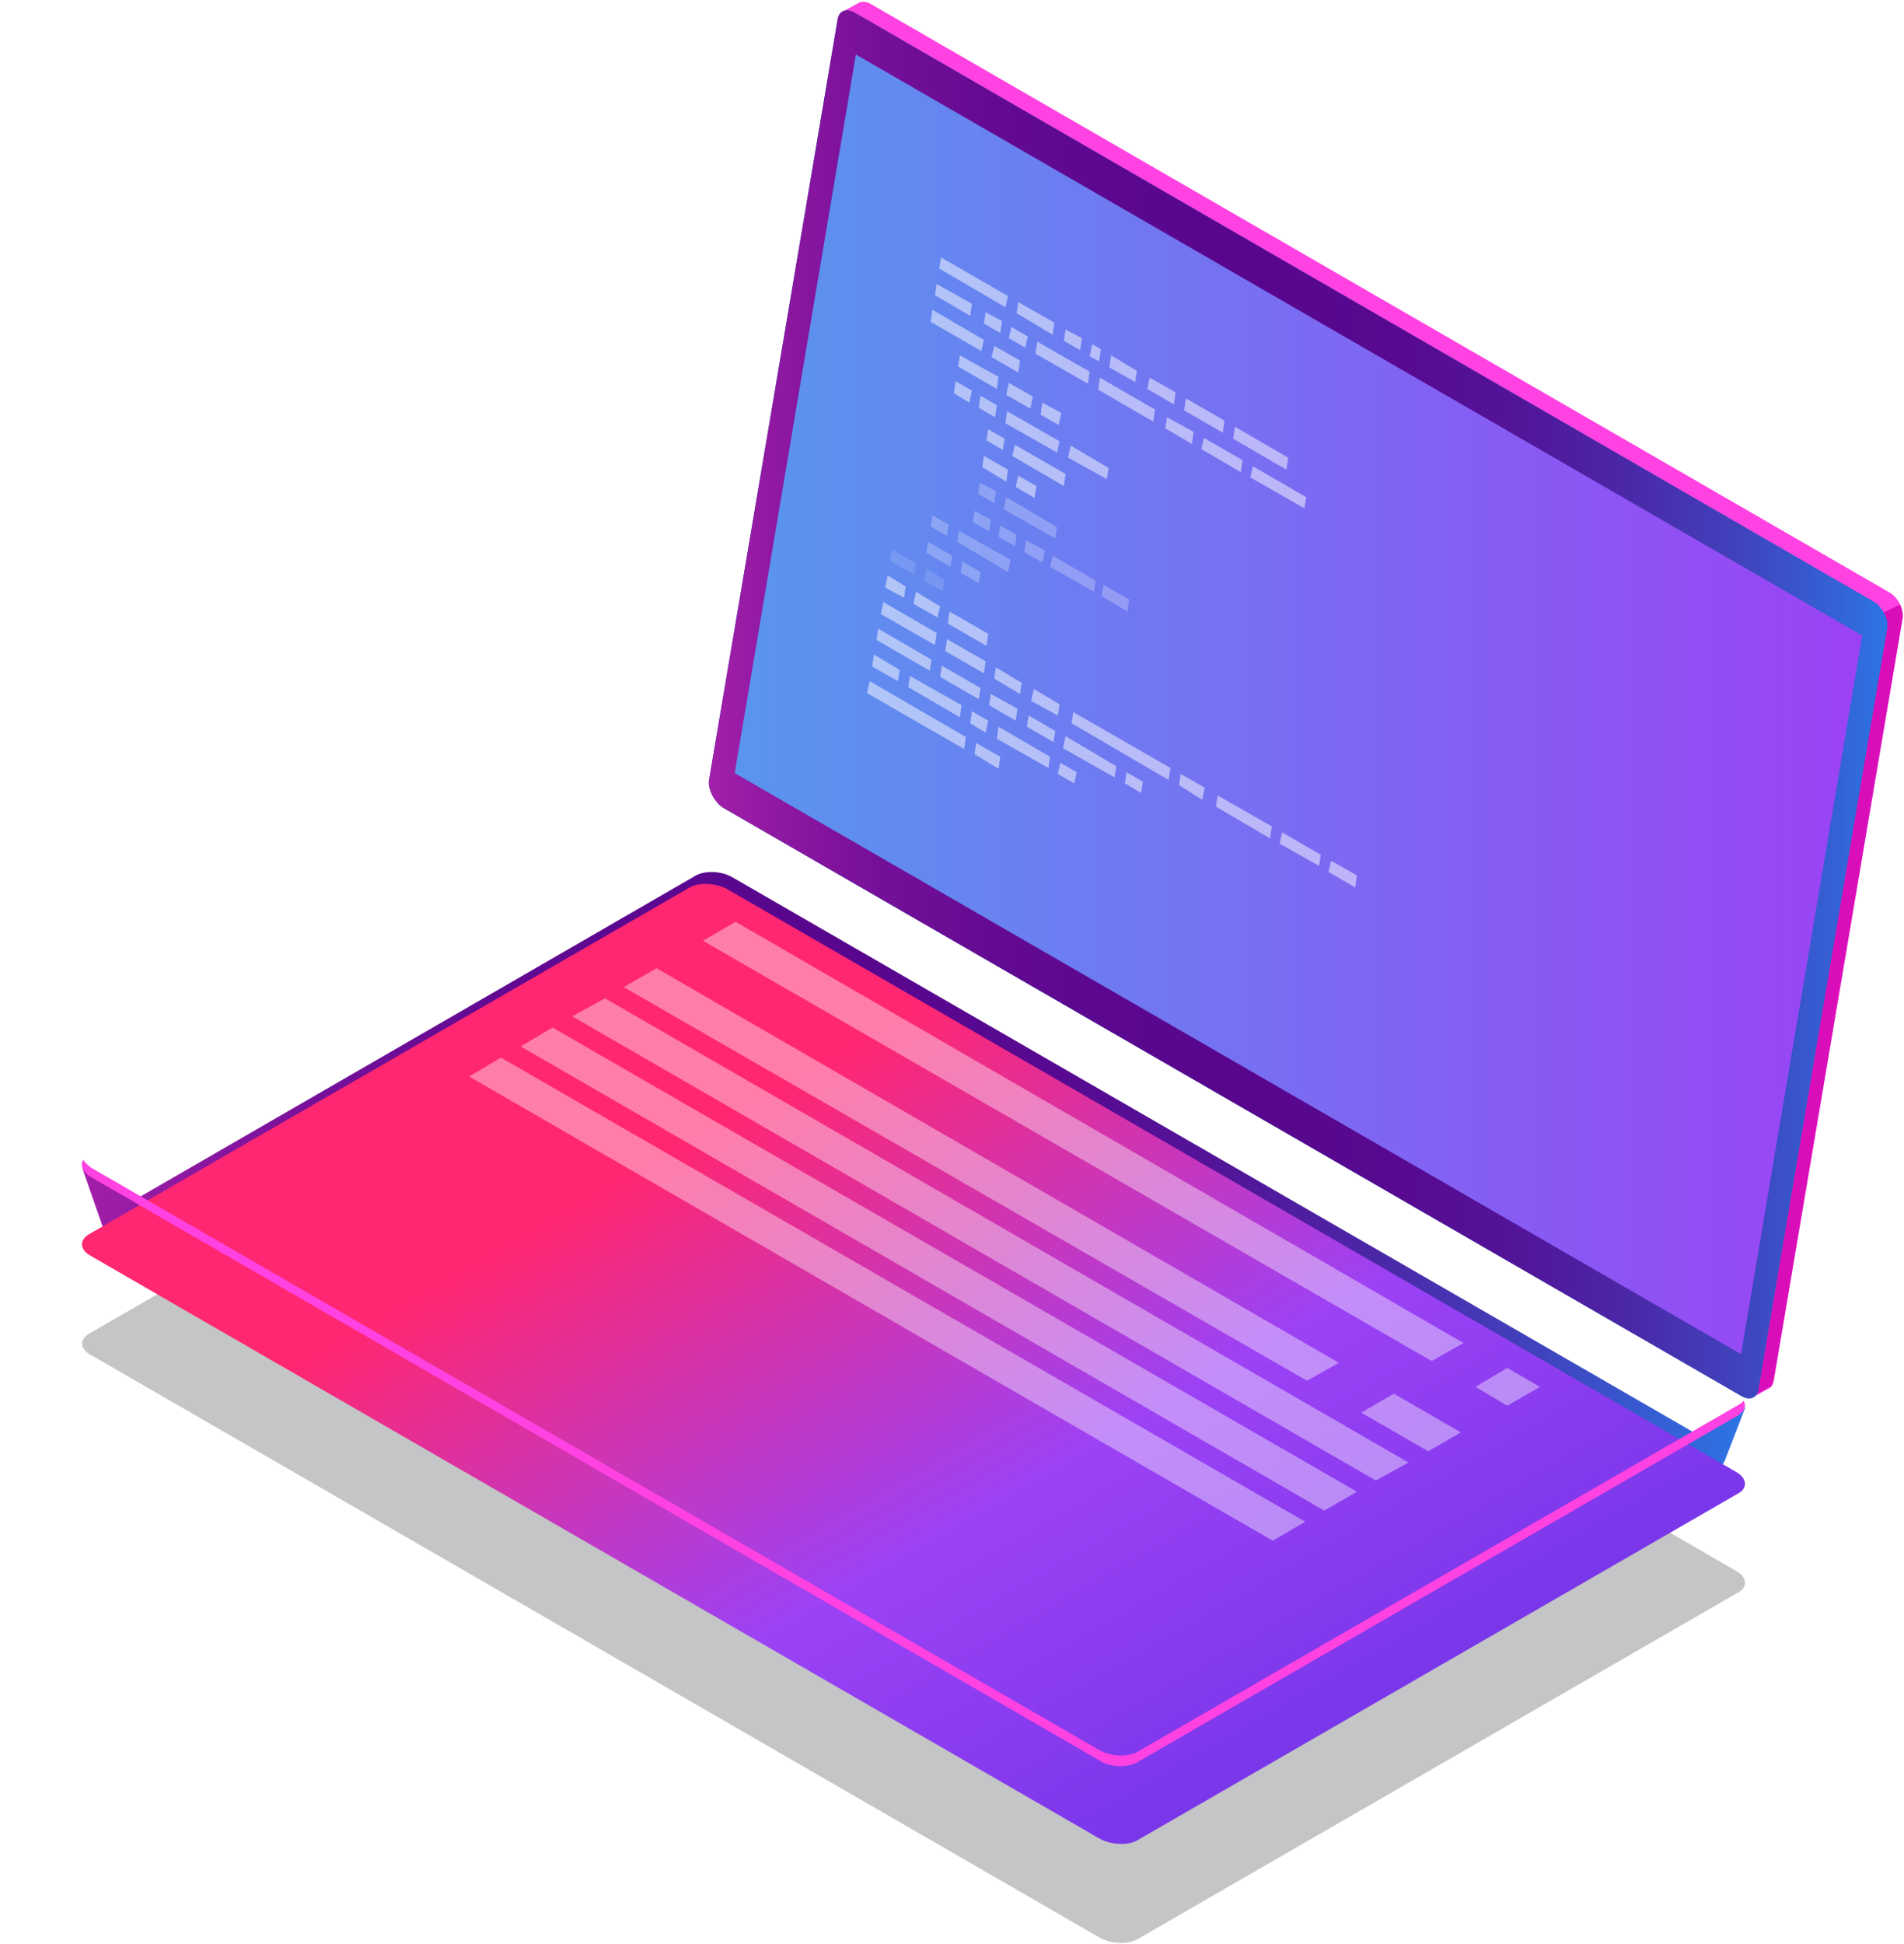<svg width="579" height="591" viewBox="0 0 579 591" fill="none" xmlns="http://www.w3.org/2000/svg">
<path opacity="0.24" d="M27.682 411.976L334.489 589.161C337.886 590.991 342.852 591.252 345.726 589.684L528.661 484.105C531.535 482.537 531.274 479.401 527.877 477.571L221.331 300.386C217.934 298.557 212.968 298.296 210.094 299.864L27.159 405.443C24.023 407.272 24.285 410.147 27.682 411.976Z" fill="#090D14"/>
<path d="M220.808 234.791L259.486 4.817L256.35 3.51L261.054 0.897C261.838 0.374 263.145 0.374 264.713 1.158L574.656 180.172C577.269 181.74 579.098 185.399 578.576 188.012L539.375 419.816C539.114 421.123 538.591 421.907 537.807 422.168L533.103 424.782L532.319 420.6H532.581L224.467 242.893C222.115 241.063 220.286 237.405 220.808 234.791Z" fill="#FF42E1"/>
<path d="M572.826 186.183L577.792 183.831C578.314 185.138 578.576 186.445 578.576 187.751L539.375 419.555C539.114 420.862 538.591 421.646 537.807 421.907L533.103 424.521L532.319 420.339H532.581L516.901 411.454L572.826 186.183Z" fill="#DA0EB9"/>
<path d="M219.763 245.506L529.706 424.521C532.058 425.827 534.149 425.043 534.672 422.691L573.872 190.887C574.394 188.274 572.304 184.615 569.952 183.047L259.747 3.772C257.395 2.465 255.305 3.249 254.782 5.601L215.582 237.405C215.32 240.28 217.411 243.938 219.763 245.506Z" fill="url(#paint0_linear_103_419)"/>
<path d="M219.763 245.506L529.706 424.521C532.058 425.827 534.149 425.043 534.672 422.691L573.872 190.887C574.394 188.274 572.304 184.615 569.952 183.047L259.747 3.772C257.395 2.465 255.305 3.249 254.782 5.601L215.582 237.405C215.32 240.28 217.411 243.938 219.763 245.506Z" fill="url(#paint1_linear_103_419)"/>
<path d="M260.27 16.577L566.293 193.239L529.445 411.715L223.422 235.053L260.27 16.577Z" fill="url(#paint2_linear_103_419)"/>
<path d="M25.069 355.267L42.055 364.152L211.662 266.152C214.536 264.584 219.502 264.845 222.638 266.675L515.071 435.497C517.946 433.929 530.751 427.918 530.751 427.918L524.479 444.121C524.218 444.905 523.695 445.428 522.65 445.95L344.158 549.178C341.284 550.746 336.318 550.484 333.182 548.655L33.954 375.913C32.647 375.129 31.863 374.083 31.341 373.299L25.069 355.267Z" fill="url(#paint3_linear_103_419)"/>
<g filter="url(#filter0_ddd_103_419)">
<path d="M27.682 357.88L334.489 535.065C337.886 536.895 342.852 537.156 345.726 535.588L528.661 430.009C531.535 428.441 531.274 425.305 527.877 423.475L221.07 246.29C217.672 244.461 212.707 244.2 209.832 245.768L26.898 351.347C24.023 353.176 24.285 356.051 27.682 357.88Z" fill="url(#paint4_linear_103_419)"/>
</g>
<path d="M27.682 355.006L334.489 532.191C337.886 534.02 342.852 534.281 345.726 532.713L528.661 427.134C529.445 426.611 529.967 426.35 530.229 425.827C531.013 427.395 530.751 428.963 528.661 430.27L345.726 535.849C342.852 537.417 337.625 537.417 334.489 535.327L27.682 357.88C25.069 356.312 24.285 354.222 25.33 352.654C25.853 353.438 26.637 354.222 27.682 355.006Z" fill="#FF42E1"/>
<g opacity="0.4">
<path d="M213.752 286.013L435.364 413.806L445.034 408.318L223.683 280.264L213.752 286.013Z" fill="white"/>
<path d="M189.71 300.125L397.471 419.816L407.14 414.328L199.64 294.376L189.71 300.125Z" fill="white"/>
<path d="M174.029 309.011L418.378 450.132L428.308 444.644L183.96 303.523L174.029 309.011Z" fill="white"/>
<path d="M158.349 318.157L402.697 459.278L412.628 453.529L168.019 312.408L158.349 318.157Z" fill="white"/>
<path d="M142.669 327.304L387.017 468.424L396.948 462.675L152.339 321.554L142.669 327.304Z" fill="white"/>
<path d="M448.692 421.646L458.362 427.395L468.292 421.646L458.362 415.896L448.692 421.646Z" fill="white"/>
<path d="M413.935 429.486L434.319 441.246L444.25 435.497L423.865 423.737L413.935 429.486Z" fill="white"/>
</g>
<path opacity="0.5" d="M285.619 81.649L305.742 93.409L306.526 90.012L286.142 78.252L285.619 81.649Z" fill="white"/>
<path opacity="0.5" d="M309.139 95.239L320.116 101.772L320.638 98.114L309.662 91.842L309.139 95.239Z" fill="white"/>
<path opacity="0.5" d="M337.364 111.703L345.204 116.146L345.726 112.748L337.886 108.044L337.364 111.703Z" fill="white"/>
<path opacity="0.5" d="M331.353 108.305L334.228 109.873L334.75 106.214L332.137 104.646L331.353 108.305Z" fill="white"/>
<path opacity="0.5" d="M323.513 103.601L328.478 106.476L329.001 102.817L324.036 100.204L323.513 103.601Z" fill="white"/>
<path opacity="0.5" d="M301.561 108.567L309.662 113.271L310.185 109.612L302.345 105.169L301.561 108.567Z" fill="white"/>
<path opacity="0.5" d="M283.006 97.852L298.425 106.737L299.209 103.34L283.529 94.193L283.006 97.852Z" fill="white"/>
<g opacity="0.5">
<path opacity="0.5" d="M305.219 154.823L320.9 163.708L321.422 160.311L306.003 151.164L305.219 154.823Z" fill="white"/>
<path opacity="0.5" d="M297.379 150.119L302.345 152.994L302.867 149.335L297.902 146.721L297.379 150.119Z" fill="white"/>
</g>
<path opacity="0.5" d="M307.833 138.62L323.513 147.767L324.036 144.108L308.617 135.223L307.833 138.62Z" fill="white"/>
<path opacity="0.5" d="M299.993 133.916L304.958 136.791L305.481 133.393L300.516 130.519L299.993 133.916Z" fill="white"/>
<path opacity="0.5" d="M293.721 224.076L264.451 207.09L263.667 210.748L293.198 227.735L293.721 224.076Z" fill="white"/>
<path opacity="0.5" d="M304.174 230.087L296.857 225.906L296.334 229.303L303.651 233.746L304.174 230.087Z" fill="white"/>
<path opacity="0.5" d="M355.918 233.485L326.388 216.498L325.865 219.895L355.396 237.144L355.918 233.485Z" fill="white"/>
<path opacity="0.5" d="M366.372 239.496L359.054 235.314L358.532 238.712L365.588 243.154L366.372 239.496Z" fill="white"/>
<path opacity="0.5" d="M273.598 203.693L265.758 198.989L265.235 202.647L273.075 207.09L273.598 203.693Z" fill="white"/>
<path opacity="0.5" d="M322.206 214.146L314.366 209.442L313.582 213.101L321.684 217.543L322.206 214.146Z" fill="white"/>
<path opacity="0.5" d="M292.414 214.407L276.734 205.522L276.211 208.919L291.891 218.066L292.414 214.407Z" fill="white"/>
<path opacity="0.5" d="M300.516 219.111L295.55 216.237L295.028 219.895L299.732 222.77L300.516 219.111Z" fill="white"/>
<path opacity="0.5" d="M319.332 230.087L303.651 220.941L303.129 224.599L318.809 233.485L319.332 230.087Z" fill="white"/>
<path opacity="0.5" d="M327.433 234.792L322.468 231.917L321.684 235.314L326.649 238.189L327.433 234.792Z" fill="white"/>
<path opacity="0.5" d="M320.9 222.247L312.798 217.543L312.276 220.941L320.377 225.645L320.9 222.247Z" fill="white"/>
<path opacity="0.5" d="M339.454 232.962L324.036 223.815L323.252 227.474L338.932 236.359L339.454 232.962Z" fill="white"/>
<path opacity="0.5" d="M347.556 237.666L342.59 234.791L342.068 238.189L347.033 241.063L347.556 237.666Z" fill="white"/>
<path opacity="0.5" d="M283.267 200.556L267.065 191.148L266.542 194.546L282.745 203.954L283.267 200.556Z" fill="white"/>
<path opacity="0.5" d="M298.163 209.181L286.403 202.386L285.881 205.784L297.641 212.578L298.163 209.181Z" fill="white"/>
<path opacity="0.5" d="M309.401 215.453L301.299 211.01L300.777 214.407L308.878 219.111L309.401 215.453Z" fill="white"/>
<path opacity="0.5" d="M386.756 251.255L370.292 241.847L369.769 245.245L386.233 254.914L386.756 251.255Z" fill="white"/>
<path opacity="0.5" d="M401.652 259.88L389.892 253.085L389.108 256.482L401.129 263.277L401.652 259.88Z" fill="white"/>
<path opacity="0.5" d="M412.628 266.152L404.788 261.709L404.004 265.106L412.105 269.81L412.628 266.152Z" fill="white"/>
<path opacity="0.5" d="M380.223 145.154L396.687 154.562L397.209 151.164L381.007 141.756L380.223 145.154Z" fill="white"/>
<path opacity="0.5" d="M365.326 136.529L377.348 143.585L377.871 139.927L366.111 133.132L365.326 136.529Z" fill="white"/>
<path opacity="0.5" d="M354.35 130.258L362.452 134.962L362.974 131.303L354.873 126.86L354.35 130.258Z" fill="white"/>
<path opacity="0.5" d="M374.996 133.394L391.199 142.802L391.721 139.143L375.519 129.735L374.996 133.394Z" fill="white"/>
<path opacity="0.5" d="M360.1 124.77L371.86 131.564L372.383 127.906L360.622 121.111L360.1 124.77Z" fill="white"/>
<path opacity="0.5" d="M348.862 118.236L356.964 122.94L357.486 119.281L349.646 114.839L348.862 118.236Z" fill="white"/>
<path opacity="0.5" d="M308.878 148.028L314.628 151.426L315.15 147.767L309.662 144.631L308.878 148.028Z" fill="white"/>
<path opacity="0.5" d="M298.686 142.017L306.004 146.46L306.526 142.801L299.209 138.62L298.686 142.017Z" fill="white"/>
<path opacity="0.5" d="M284.835 192.455L268.633 183.047L267.849 186.706L284.313 196.114L284.835 192.455Z" fill="white"/>
<path opacity="0.5" d="M299.731 201.079L287.971 194.285L287.449 197.943L299.209 204.738L299.731 201.079Z" fill="white"/>
<path opacity="0.5" d="M310.707 207.612L302.867 202.908L302.345 206.306L310.185 211.01L310.707 207.612Z" fill="white"/>
<path opacity="0.5" d="M275.427 178.343L269.939 174.946L269.155 178.604L274.905 181.74L275.427 178.343Z" fill="white"/>
<path opacity="0.5" d="M285.881 184.354L278.563 179.911L277.779 183.57L285.097 187.751L285.881 184.354Z" fill="white"/>
<path opacity="0.5" d="M300.516 192.716L288.755 185.922L288.233 189.58L299.993 196.375L300.516 192.716Z" fill="white"/>
<path opacity="0.5" d="M316.457 126.076L321.945 129.212L322.729 125.554L316.98 122.417L316.457 126.076Z" fill="white"/>
<path opacity="0.5" d="M306.004 120.065L313.321 124.247L314.105 120.588L306.787 116.407L306.004 120.065Z" fill="white"/>
<path opacity="0.5" d="M291.369 111.442L303.129 118.236L303.651 114.578L291.891 108.044L291.369 111.442Z" fill="white"/>
<path opacity="0.5" d="M324.82 139.143L336.58 145.676L337.102 142.279L325.604 135.484L324.82 139.143Z" fill="white"/>
<path opacity="0.5" d="M305.742 128.689L321.422 137.575L322.206 134.177L306.265 125.031L305.742 128.689Z" fill="white"/>
<path opacity="0.5" d="M297.641 123.986L302.606 126.86L303.129 123.202L298.163 120.327L297.641 123.986Z" fill="white"/>
<path opacity="0.5" d="M290.062 119.543L294.766 122.417L295.55 118.759L290.585 115.884L290.062 119.543Z" fill="white"/>
<g opacity="0.5">
<path opacity="0.5" d="M291.107 164.754L306.526 173.9L307.31 170.242L291.63 161.356L291.107 164.754Z" fill="white"/>
<path opacity="0.5" d="M283.006 160.05L287.971 162.925L288.494 159.527L283.529 156.653L283.006 160.05Z" fill="white"/>
<path opacity="0.5" d="M292.153 174.162L297.641 177.298L298.163 173.9L292.675 170.764L292.153 174.162Z" fill="white"/>
<path opacity="0.5" d="M311.492 167.89L316.98 171.026L317.764 167.367L312.014 164.231L311.492 167.89Z" fill="white"/>
<path opacity="0.5" d="M319.332 172.333L332.66 179.911L333.182 176.514L320.116 168.935L319.332 172.333Z" fill="white"/>
<path opacity="0.5" d="M335.012 181.218L342.852 185.922L343.374 182.263L335.534 177.821L335.012 181.218Z" fill="white"/>
<path opacity="0.5" d="M281.699 168.151L289.017 172.332L289.539 168.935L282.222 164.753L281.699 168.151Z" fill="white"/>
<g opacity="0.5">
<path opacity="0.5" d="M280.915 176.514L286.665 179.65L287.187 176.253L281.699 172.855L280.915 176.514Z" fill="white"/>
<path opacity="0.5" d="M270.723 170.503L278.041 174.684L278.563 171.287L271.246 167.106L270.723 170.503Z" fill="white"/>
</g>
<path opacity="0.5" d="M303.651 163.186L308.617 166.06L309.139 162.663L304.174 159.788L303.651 163.186Z" fill="white"/>
<path opacity="0.5" d="M295.811 158.743L300.777 161.618L301.299 157.959L296.334 155.345L295.811 158.743Z" fill="white"/>
</g>
<path opacity="0.5" d="M333.966 118.497L350.692 128.167L351.214 124.508L334.489 114.839L333.966 118.497Z" fill="white"/>
<path opacity="0.5" d="M314.889 107.521L330.83 116.668L331.353 113.01L315.411 103.863L314.889 107.521Z" fill="white"/>
<path opacity="0.5" d="M306.787 102.817L311.753 105.692L312.537 102.295L307.571 99.42L306.787 102.817Z" fill="white"/>
<path opacity="0.5" d="M299.209 98.374L304.174 101.249L304.697 97.59L299.731 94.977L299.209 98.374Z" fill="white"/>
<path opacity="0.5" d="M295.027 96.023L284.313 89.751L284.835 86.353L295.55 92.364L295.027 96.023Z" fill="white"/>
<defs>
<filter id="filter0_ddd_103_419" x="0.921" y="236.738" width="553.716" height="339.879" filterUnits="userSpaceOnUse" color-interpolation-filters="sRGB">
<feFlood flood-opacity="0" result="BackgroundImageFix"/>
<feColorMatrix in="SourceAlpha" type="matrix" values="0 0 0 0 0 0 0 0 0 0 0 0 0 0 0 0 0 0 127 0" result="hardAlpha"/>
<feMorphology radius="4" operator="erode" in="SourceAlpha" result="effect1_dropShadow_103_419"/>
<feOffset dy="8"/>
<feGaussianBlur stdDeviation="4"/>
<feColorMatrix type="matrix" values="0 0 0 0 0.612 0 0 0 0 0.259 0 0 0 0 0.961 0 0 0 0.12 0"/>
<feBlend mode="normal" in2="BackgroundImageFix" result="effect1_dropShadow_103_419"/>
<feColorMatrix in="SourceAlpha" type="matrix" values="0 0 0 0 0 0 0 0 0 0 0 0 0 0 0 0 0 0 127 0" result="hardAlpha"/>
<feOffset dy="16"/>
<feGaussianBlur stdDeviation="12"/>
<feColorMatrix type="matrix" values="0 0 0 0 0.612 0 0 0 0 0.259 0 0 0 0 0.961 0 0 0 0.24 0"/>
<feBlend mode="normal" in2="effect1_dropShadow_103_419" result="effect2_dropShadow_103_419"/>
<feColorMatrix in="SourceAlpha" type="matrix" values="0 0 0 0 0 0 0 0 0 0 0 0 0 0 0 0 0 0 127 0" result="hardAlpha"/>
<feOffset/>
<feGaussianBlur stdDeviation="0.5"/>
<feColorMatrix type="matrix" values="0 0 0 0 0.612 0 0 0 0 0.259 0 0 0 0 0.961 0 0 0 0.24 0"/>
<feBlend mode="normal" in2="effect2_dropShadow_103_419" result="effect3_dropShadow_103_419"/>
<feBlend mode="normal" in="SourceGraphic" in2="effect3_dropShadow_103_419" result="shape"/>
</filter>
<linearGradient id="paint0_linear_103_419" x1="573.752" y1="214.029" x2="215.78" y2="214.029" gradientUnits="userSpaceOnUse">
<stop stop-color="#2573BA"/>
<stop offset="1" stop-color="#0063AD"/>
</linearGradient>
<linearGradient id="paint1_linear_103_419" x1="573.752" y1="214.029" x2="215.78" y2="214.029" gradientUnits="userSpaceOnUse">
<stop stop-color="#2C75E4"/>
<stop offset="0.045" stop-color="#3461D5"/>
<stop offset="0.132" stop-color="#4140BB"/>
<stop offset="0.223" stop-color="#4B27A7"/>
<stop offset="0.315" stop-color="#521499"/>
<stop offset="0.413" stop-color="#570A91"/>
<stop offset="0.521" stop-color="#58068E"/>
<stop offset="0.659" stop-color="#5B078F"/>
<stop offset="0.761" stop-color="#640A92"/>
<stop offset="0.851" stop-color="#740F98"/>
<stop offset="0.933" stop-color="#8B17A0"/>
<stop offset="1" stop-color="#A31FA9"/>
</linearGradient>
<linearGradient id="paint2_linear_103_419" x1="566.398" y1="214.073" x2="223.483" y2="214.073" gradientUnits="userSpaceOnUse">
<stop stop-color="#9C42F5"/>
<stop offset="0.993" stop-color="#5995EF"/>
</linearGradient>
<linearGradient id="paint3_linear_103_419" x1="530.654" y1="407.469" x2="25.079" y2="407.469" gradientUnits="userSpaceOnUse">
<stop stop-color="#2C75E4"/>
<stop offset="0.045" stop-color="#3461D5"/>
<stop offset="0.132" stop-color="#4140BB"/>
<stop offset="0.223" stop-color="#4B27A7"/>
<stop offset="0.315" stop-color="#521499"/>
<stop offset="0.413" stop-color="#570A91"/>
<stop offset="0.521" stop-color="#58068E"/>
<stop offset="0.659" stop-color="#5B078F"/>
<stop offset="0.761" stop-color="#640A92"/>
<stop offset="0.851" stop-color="#740F98"/>
<stop offset="0.933" stop-color="#8B17A0"/>
<stop offset="1" stop-color="#A31FA9"/>
</linearGradient>
<linearGradient id="paint4_linear_103_419" x1="-227.936" y1="390.678" x2="24.797" y2="828.569" gradientUnits="userSpaceOnUse">
<stop offset="0.316" stop-color="#FF2772"/>
<stop offset="0.597" stop-color="#9C42F5"/>
<stop offset="1" stop-color="#5D2DE1"/>
</linearGradient>
</defs>
</svg>
